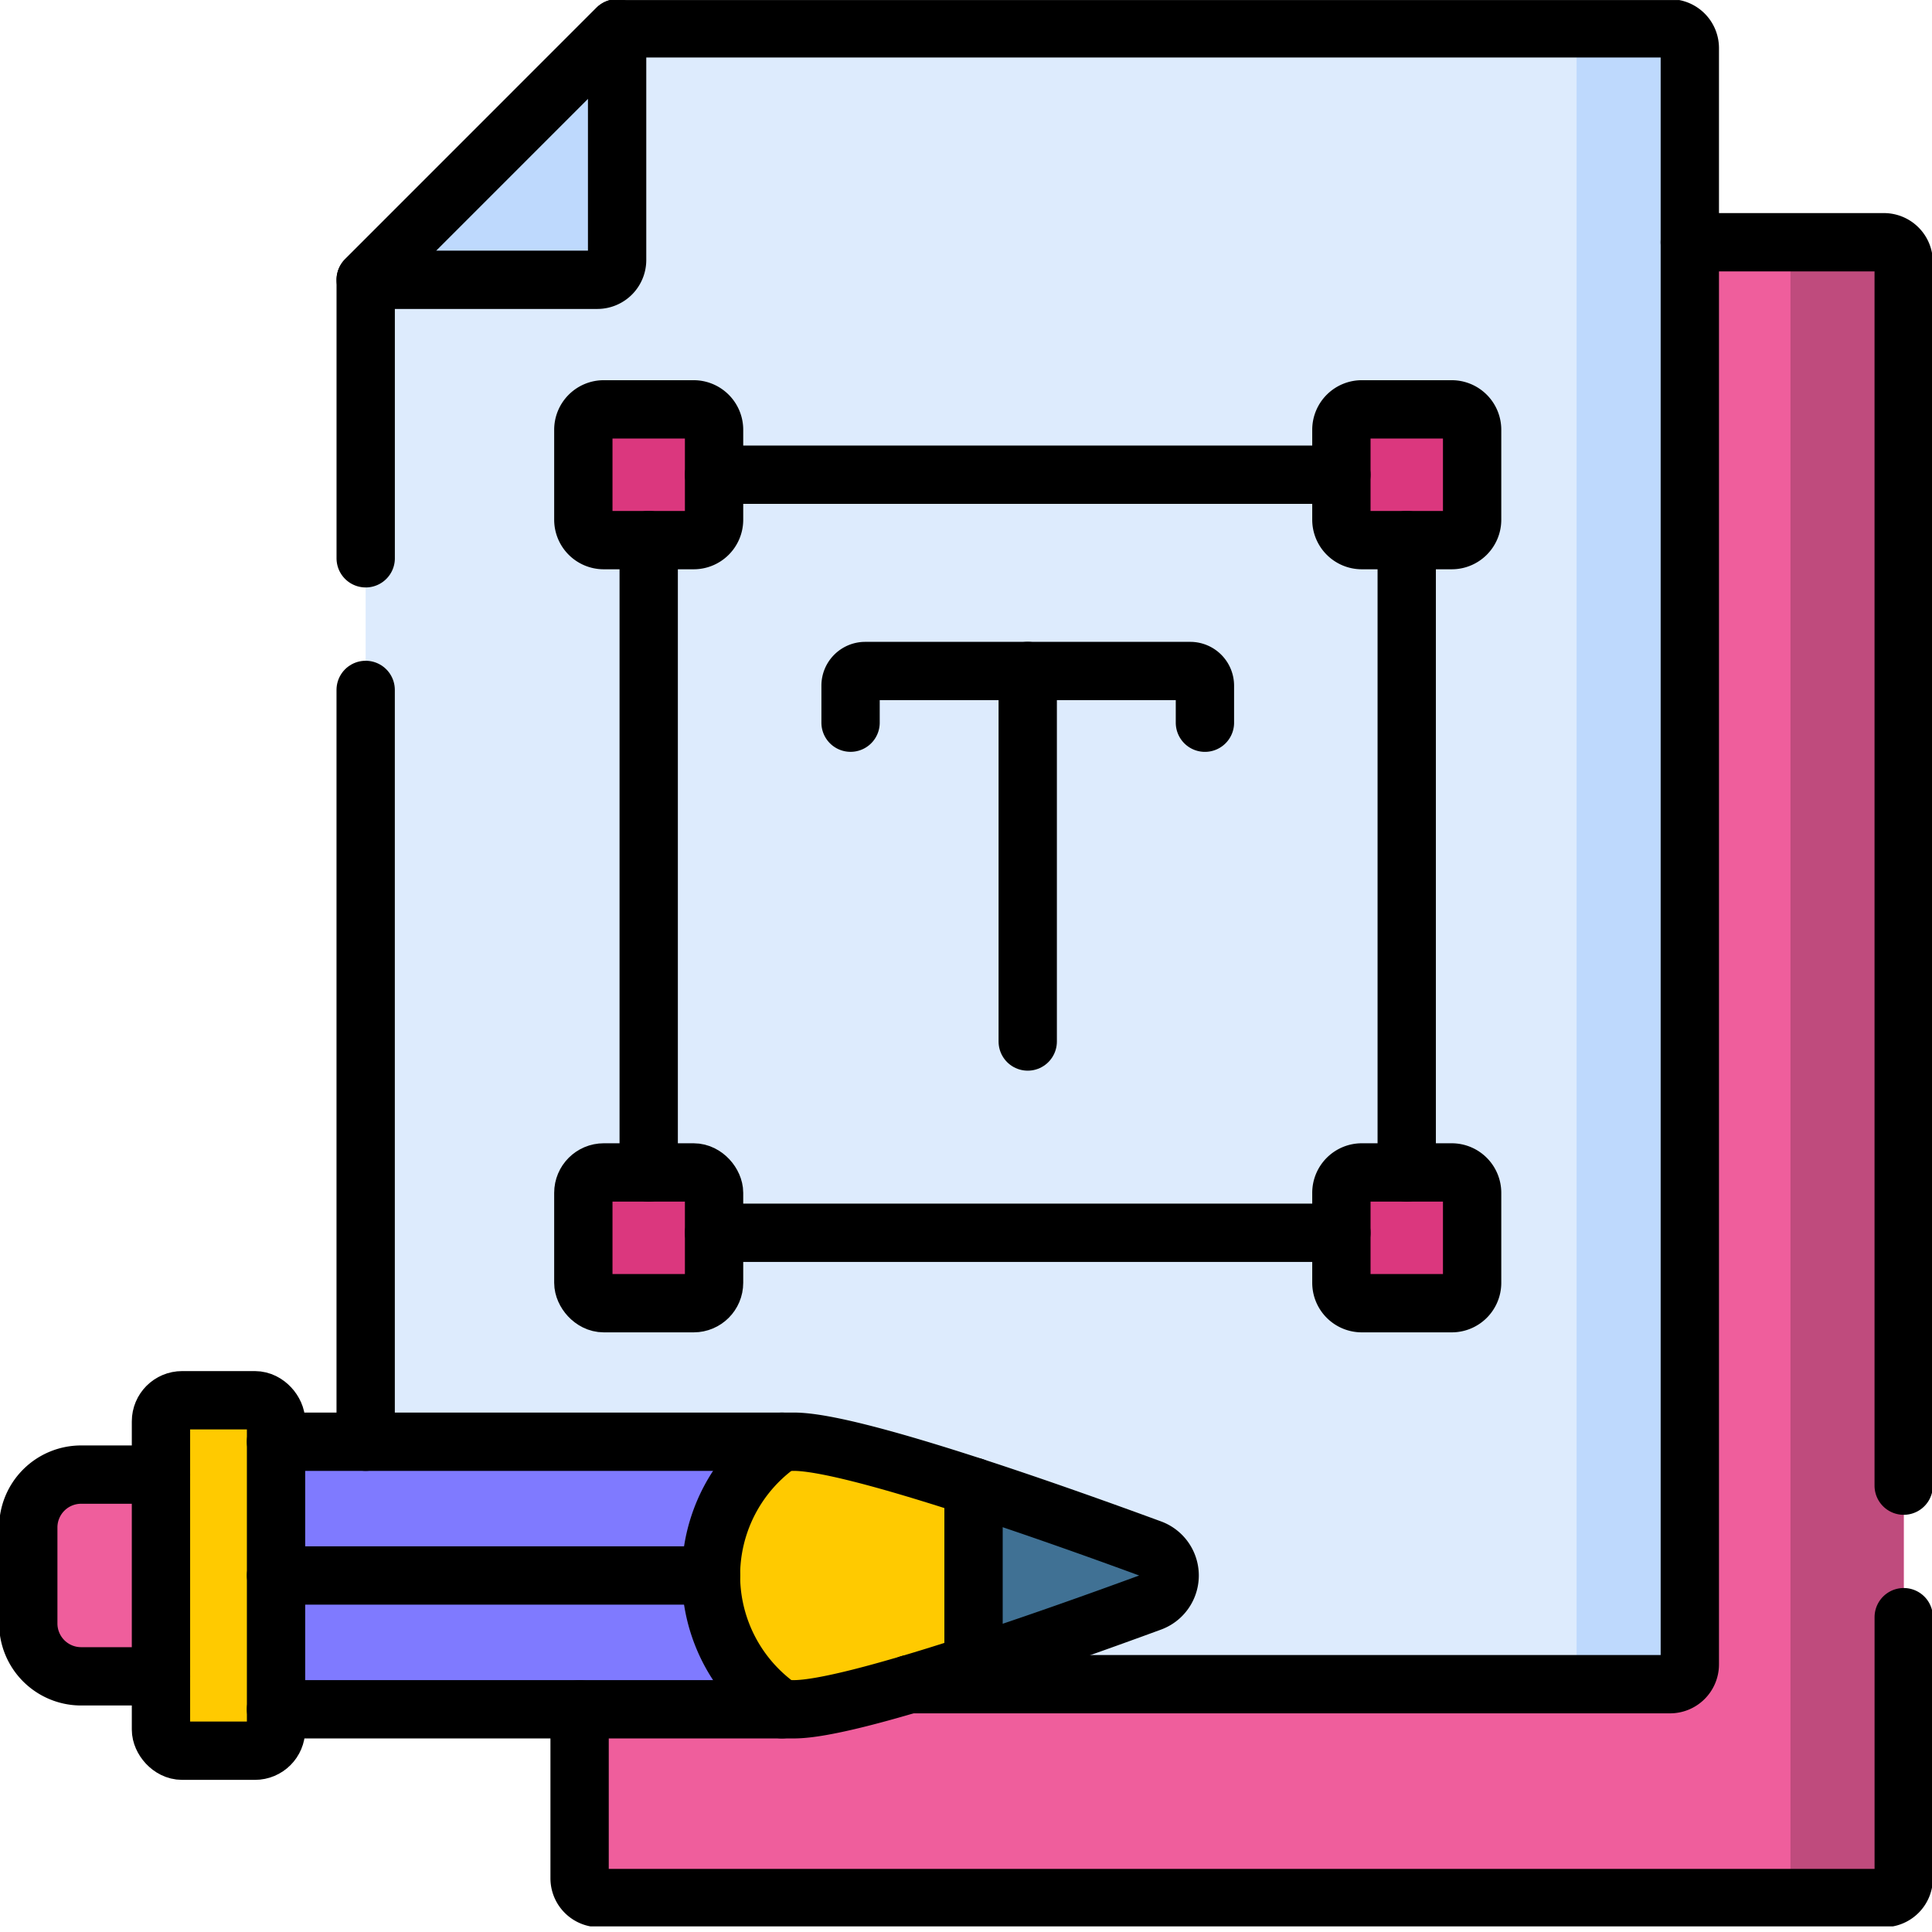<svg xmlns="http://www.w3.org/2000/svg" xmlns:xlink="http://www.w3.org/1999/xlink" width="60" height="60" viewBox="0 0 60 60">
  <defs>
    <clipPath id="clip-path">
      <rect id="Rectángulo_402795" data-name="Rectángulo 402795" width="60" height="59.825" fill="none"/>
    </clipPath>
  </defs>
  <g id="Grupo_1102726" data-name="Grupo 1102726" transform="translate(-356.667 -2698)">
    <rect id="Rectángulo_402779" data-name="Rectángulo 402779" width="60" height="60" transform="translate(356.667 2698)" fill="none"/>
    <g id="Grupo_1102718" data-name="Grupo 1102718" transform="translate(356.667 2698)">
      <g id="Grupo_1102717" data-name="Grupo 1102717" transform="translate(0 0.001)" clip-path="url(#clip-path)">
        <path id="Trazado_875326" data-name="Trazado 875326" d="M59.664,8.364V58.558a.616.616,0,0,1-.615.615H19.157a.616.616,0,0,1-.615-.615v-43l7.809-7.808h32.7a.616.616,0,0,1,.615.615" transform="translate(-0.543 -0.227)" fill="#ef5e9c"/>
        <path id="Trazado_875327" data-name="Trazado 875327" d="M60.165,7.749H56.649a.616.616,0,0,1,.615.615V58.558a.616.616,0,0,1-.615.615h3.516a.616.616,0,0,0,.615-.615V8.364a.616.616,0,0,0-.615-.615" transform="translate(-1.659 -0.227)" fill="#bf4b7d"/>
        <path id="Trazado_875328" data-name="Trazado 875328" d="M52.82,1.52V51.714a.616.616,0,0,1-.615.615H12.313a.616.616,0,0,1-.615-.615v-43L19.507.905h32.7a.616.616,0,0,1,.615.615" transform="translate(-0.343 -0.027)" fill="#ddebfd"/>
        <path id="Trazado_875329" data-name="Trazado 875329" d="M53.322.906H49.806a.616.616,0,0,1,.615.615V51.715a.616.616,0,0,1-.615.615h3.516a.616.616,0,0,0,.615-.615V1.521a.616.616,0,0,0-.615-.615" transform="translate(-1.458 -0.027)" fill="#bed9fd"/>
        <path id="Trazado_875330" data-name="Trazado 875330" d="M18.663,13.711v2.83a.616.616,0,0,0,.615.615h2.83a.615.615,0,0,0,.614-.615v-2.83a.615.615,0,0,0-.614-.615h-2.83a.616.616,0,0,0-.615.615" transform="translate(-0.547 -0.384)" fill="#db377e"/>
        <path id="Trazado_875331" data-name="Trazado 875331" d="M42.915,13.711v2.83a.616.616,0,0,0,.615.615h2.83a.615.615,0,0,0,.614-.615v-2.83a.615.615,0,0,0-.614-.615H43.53a.616.616,0,0,0-.615.615" transform="translate(-1.257 -0.384)" fill="#db377e"/>
        <path id="Trazado_875332" data-name="Trazado 875332" d="M18.663,38.124v2.83a.616.616,0,0,0,.615.615h2.83a.615.615,0,0,0,.614-.615v-2.83a.615.615,0,0,0-.614-.615h-2.83a.616.616,0,0,0-.615.615" transform="translate(-0.547 -1.099)" fill="#db377e"/>
        <path id="Trazado_875333" data-name="Trazado 875333" d="M42.915,38.124v2.83a.616.616,0,0,0,.615.615h2.83a.615.615,0,0,0,.614-.615v-2.83a.615.615,0,0,0-.614-.615H43.53a.616.616,0,0,0-.615.615" transform="translate(-1.257 -1.099)" fill="#db377e"/>
        <path id="Trazado_875334" data-name="Trazado 875334" d="M19.507.906,11.7,8.714h7.194a.615.615,0,0,0,.615-.614Z" transform="translate(-0.343 -0.027)" fill="#bed9fd"/>
        <path id="Trazado_875335" data-name="Trazado 875335" d="M24.918,54.432H8.831V46.124H24.918c1.788,0,7.79,2.113,11.087,3.325a.883.883,0,0,1,0,1.659c-3.3,1.212-9.3,3.325-11.087,3.325" transform="translate(-0.259 -1.351)" fill="#7f7aff"/>
        <path id="Trazado_875336" data-name="Trazado 875336" d="M36.412,49.449c-1.164-.429-2.666-.97-4.2-1.49a33.093,33.093,0,0,0-6.887-1.835h-.377a5.018,5.018,0,0,0,0,8.308h.377A33.112,33.112,0,0,0,32.212,52.6c1.534-.52,3.035-1.061,4.2-1.489a.884.884,0,0,0,0-1.659" transform="translate(-0.666 -1.351)" fill="#ffca00"/>
        <path id="Trazado_875337" data-name="Trazado 875337" d="M36.658,51.15c-1.5.55-3.549,1.285-5.512,1.925V47.566c1.963.64,4.016,1.375,5.512,1.925a.884.884,0,0,1,0,1.659" transform="translate(-0.912 -1.393)" fill="#407194"/>
        <rect id="Rectángulo_402789" data-name="Rectángulo 402789" width="3.574" height="10.884" rx="0.656" transform="translate(4.999 43.485)" fill="#ffca00"/>
        <path id="Trazado_875338" data-name="Trazado 875338" d="M2.546,53.442H5.025V47.176H2.546A1.641,1.641,0,0,0,.905,48.817V51.8A1.641,1.641,0,0,0,2.546,53.442Z" transform="translate(-0.027 -1.382)" fill="#ef5e9c"/>
        <path id="Trazado_875339" data-name="Trazado 875339" d="M54.061,7.749H60.09a.615.615,0,0,1,.614.615v38" transform="translate(-1.583 -0.227)" fill="none" stroke="#000" stroke-linecap="round" stroke-linejoin="round" stroke-width="1.811"/>
        <path id="Trazado_875340" data-name="Trazado 875340" d="M59.665,51.738v8.109a.615.615,0,0,1-.614.614H19.157a.614.614,0,0,1-.614-.614V54.6" transform="translate(-0.543 -1.516)" fill="none" stroke="#000" stroke-linecap="round" stroke-linejoin="round" stroke-width="1.811"/>
        <line id="Línea_3853" data-name="Línea 3853" y1="23.348" transform="translate(11.356 21.425)" fill="none" stroke="#000" stroke-linecap="round" stroke-linejoin="round" stroke-width="1.811"/>
        <path id="Trazado_875341" data-name="Trazado 875341" d="M11.7,17.364V8.715L19.508.906h32.7a.614.614,0,0,1,.614.615V51.716a.615.615,0,0,1-.614.614H28.583" transform="translate(-0.343 -0.027)" fill="none" stroke="#000" stroke-linecap="round" stroke-linejoin="round" stroke-width="1.811"/>
        <path id="Trazado_875342" data-name="Trazado 875342" d="M38.217,23.072V21.922a.456.456,0,0,0-.457-.455H27.667a.455.455,0,0,0-.455.455v1.149" transform="translate(-0.797 -0.629)" fill="none" stroke="#000" stroke-linecap="round" stroke-linejoin="round" stroke-width="1.811"/>
        <line id="Línea_3854" data-name="Línea 3854" y2="11.507" transform="translate(31.917 20.837)" fill="none" stroke="#000" stroke-linecap="round" stroke-linejoin="round" stroke-width="1.811"/>
        <line id="Línea_3855" data-name="Línea 3855" x1="19.481" transform="translate(22.177 14.741)" fill="none" stroke="#000" stroke-linecap="round" stroke-linejoin="round" stroke-width="1.811"/>
        <line id="Línea_3856" data-name="Línea 3856" x1="19.481" transform="translate(22.177 38.284)" fill="none" stroke="#000" stroke-linecap="round" stroke-linejoin="round" stroke-width="1.811"/>
        <line id="Línea_3857" data-name="Línea 3857" y1="19.638" transform="translate(43.687 16.772)" fill="none" stroke="#000" stroke-linecap="round" stroke-linejoin="round" stroke-width="1.811"/>
        <line id="Línea_3858" data-name="Línea 3858" y1="19.638" transform="translate(20.146 16.772)" fill="none" stroke="#000" stroke-linecap="round" stroke-linejoin="round" stroke-width="1.811"/>
        <path id="Rectángulo_402790" data-name="Rectángulo 402790" d="M.634,0H3.426A.634.634,0,0,1,4.06.634V3.428a.633.633,0,0,1-.633.633H.634A.634.634,0,0,1,0,3.427V.634A.634.634,0,0,1,.634,0Z" transform="translate(18.116 12.712)" fill="none" stroke="#000" stroke-linecap="round" stroke-linejoin="round" stroke-width="1.811"/>
        <path id="Rectángulo_402791" data-name="Rectángulo 402791" d="M.634,0H3.426A.634.634,0,0,1,4.06.634V3.428a.633.633,0,0,1-.633.633H.634A.634.634,0,0,1,0,3.427V.634A.634.634,0,0,1,.634,0Z" transform="translate(41.658 12.712)" fill="none" stroke="#000" stroke-linecap="round" stroke-linejoin="round" stroke-width="1.811"/>
        <rect id="Rectángulo_402792" data-name="Rectángulo 402792" width="4.06" height="4.061" rx="0.634" transform="translate(18.116 36.41)" fill="none" stroke="#000" stroke-linecap="round" stroke-linejoin="round" stroke-width="1.811"/>
        <path id="Rectángulo_402793" data-name="Rectángulo 402793" d="M.634,0H3.426A.634.634,0,0,1,4.06.634V3.428a.633.633,0,0,1-.633.633H.634A.634.634,0,0,1,0,3.427V.634A.634.634,0,0,1,.634,0Z" transform="translate(41.658 36.41)" fill="none" stroke="#000" stroke-linecap="round" stroke-linejoin="round" stroke-width="1.811"/>
        <path id="Trazado_875343" data-name="Trazado 875343" d="M19.508.906,11.7,8.715h7.194a.615.615,0,0,0,.614-.615Z" transform="translate(-0.343 -0.027)" fill="none" stroke="#000" stroke-linecap="round" stroke-linejoin="round" stroke-width="1.811"/>
        <path id="Trazado_875344" data-name="Trazado 875344" d="M8.831,46.124H24.918c1.788,0,7.79,2.113,11.087,3.325a.884.884,0,0,1,0,1.659c-3.3,1.212-9.3,3.325-11.087,3.325H8.831" transform="translate(-0.259 -1.351)" fill="none" stroke="#000" stroke-linecap="round" stroke-linejoin="round" stroke-width="1.811"/>
        <path id="Trazado_875345" data-name="Trazado 875345" d="M24.949,46.124a5.018,5.018,0,0,0,0,8.308" transform="translate(-0.666 -1.351)" fill="none" stroke="#000" stroke-linecap="round" stroke-linejoin="round" stroke-width="1.811"/>
        <line id="Línea_3859" data-name="Línea 3859" y1="5.509" transform="translate(30.234 46.173)" fill="none" stroke="#000" stroke-linecap="round" stroke-linejoin="round" stroke-width="1.811"/>
        <line id="Línea_3860" data-name="Línea 3860" x2="13.507" transform="translate(8.573 48.927)" fill="none" stroke="#000" stroke-linecap="round" stroke-linejoin="round" stroke-width="1.811"/>
        <rect id="Rectángulo_402794" data-name="Rectángulo 402794" width="3.574" height="10.884" rx="0.656" transform="translate(4.999 43.485)" fill="none" stroke="#000" stroke-linecap="round" stroke-linejoin="round" stroke-width="1.811"/>
        <path id="Trazado_875346" data-name="Trazado 875346" d="M5.026,47.176H2.547A1.642,1.642,0,0,0,.905,48.817V51.8a1.642,1.642,0,0,0,1.642,1.641H5.026" transform="translate(-0.027 -1.382)" fill="none" stroke="#000" stroke-linecap="round" stroke-linejoin="round" stroke-width="1.811"/>
      </g>
    </g>
  </g>
</svg>
